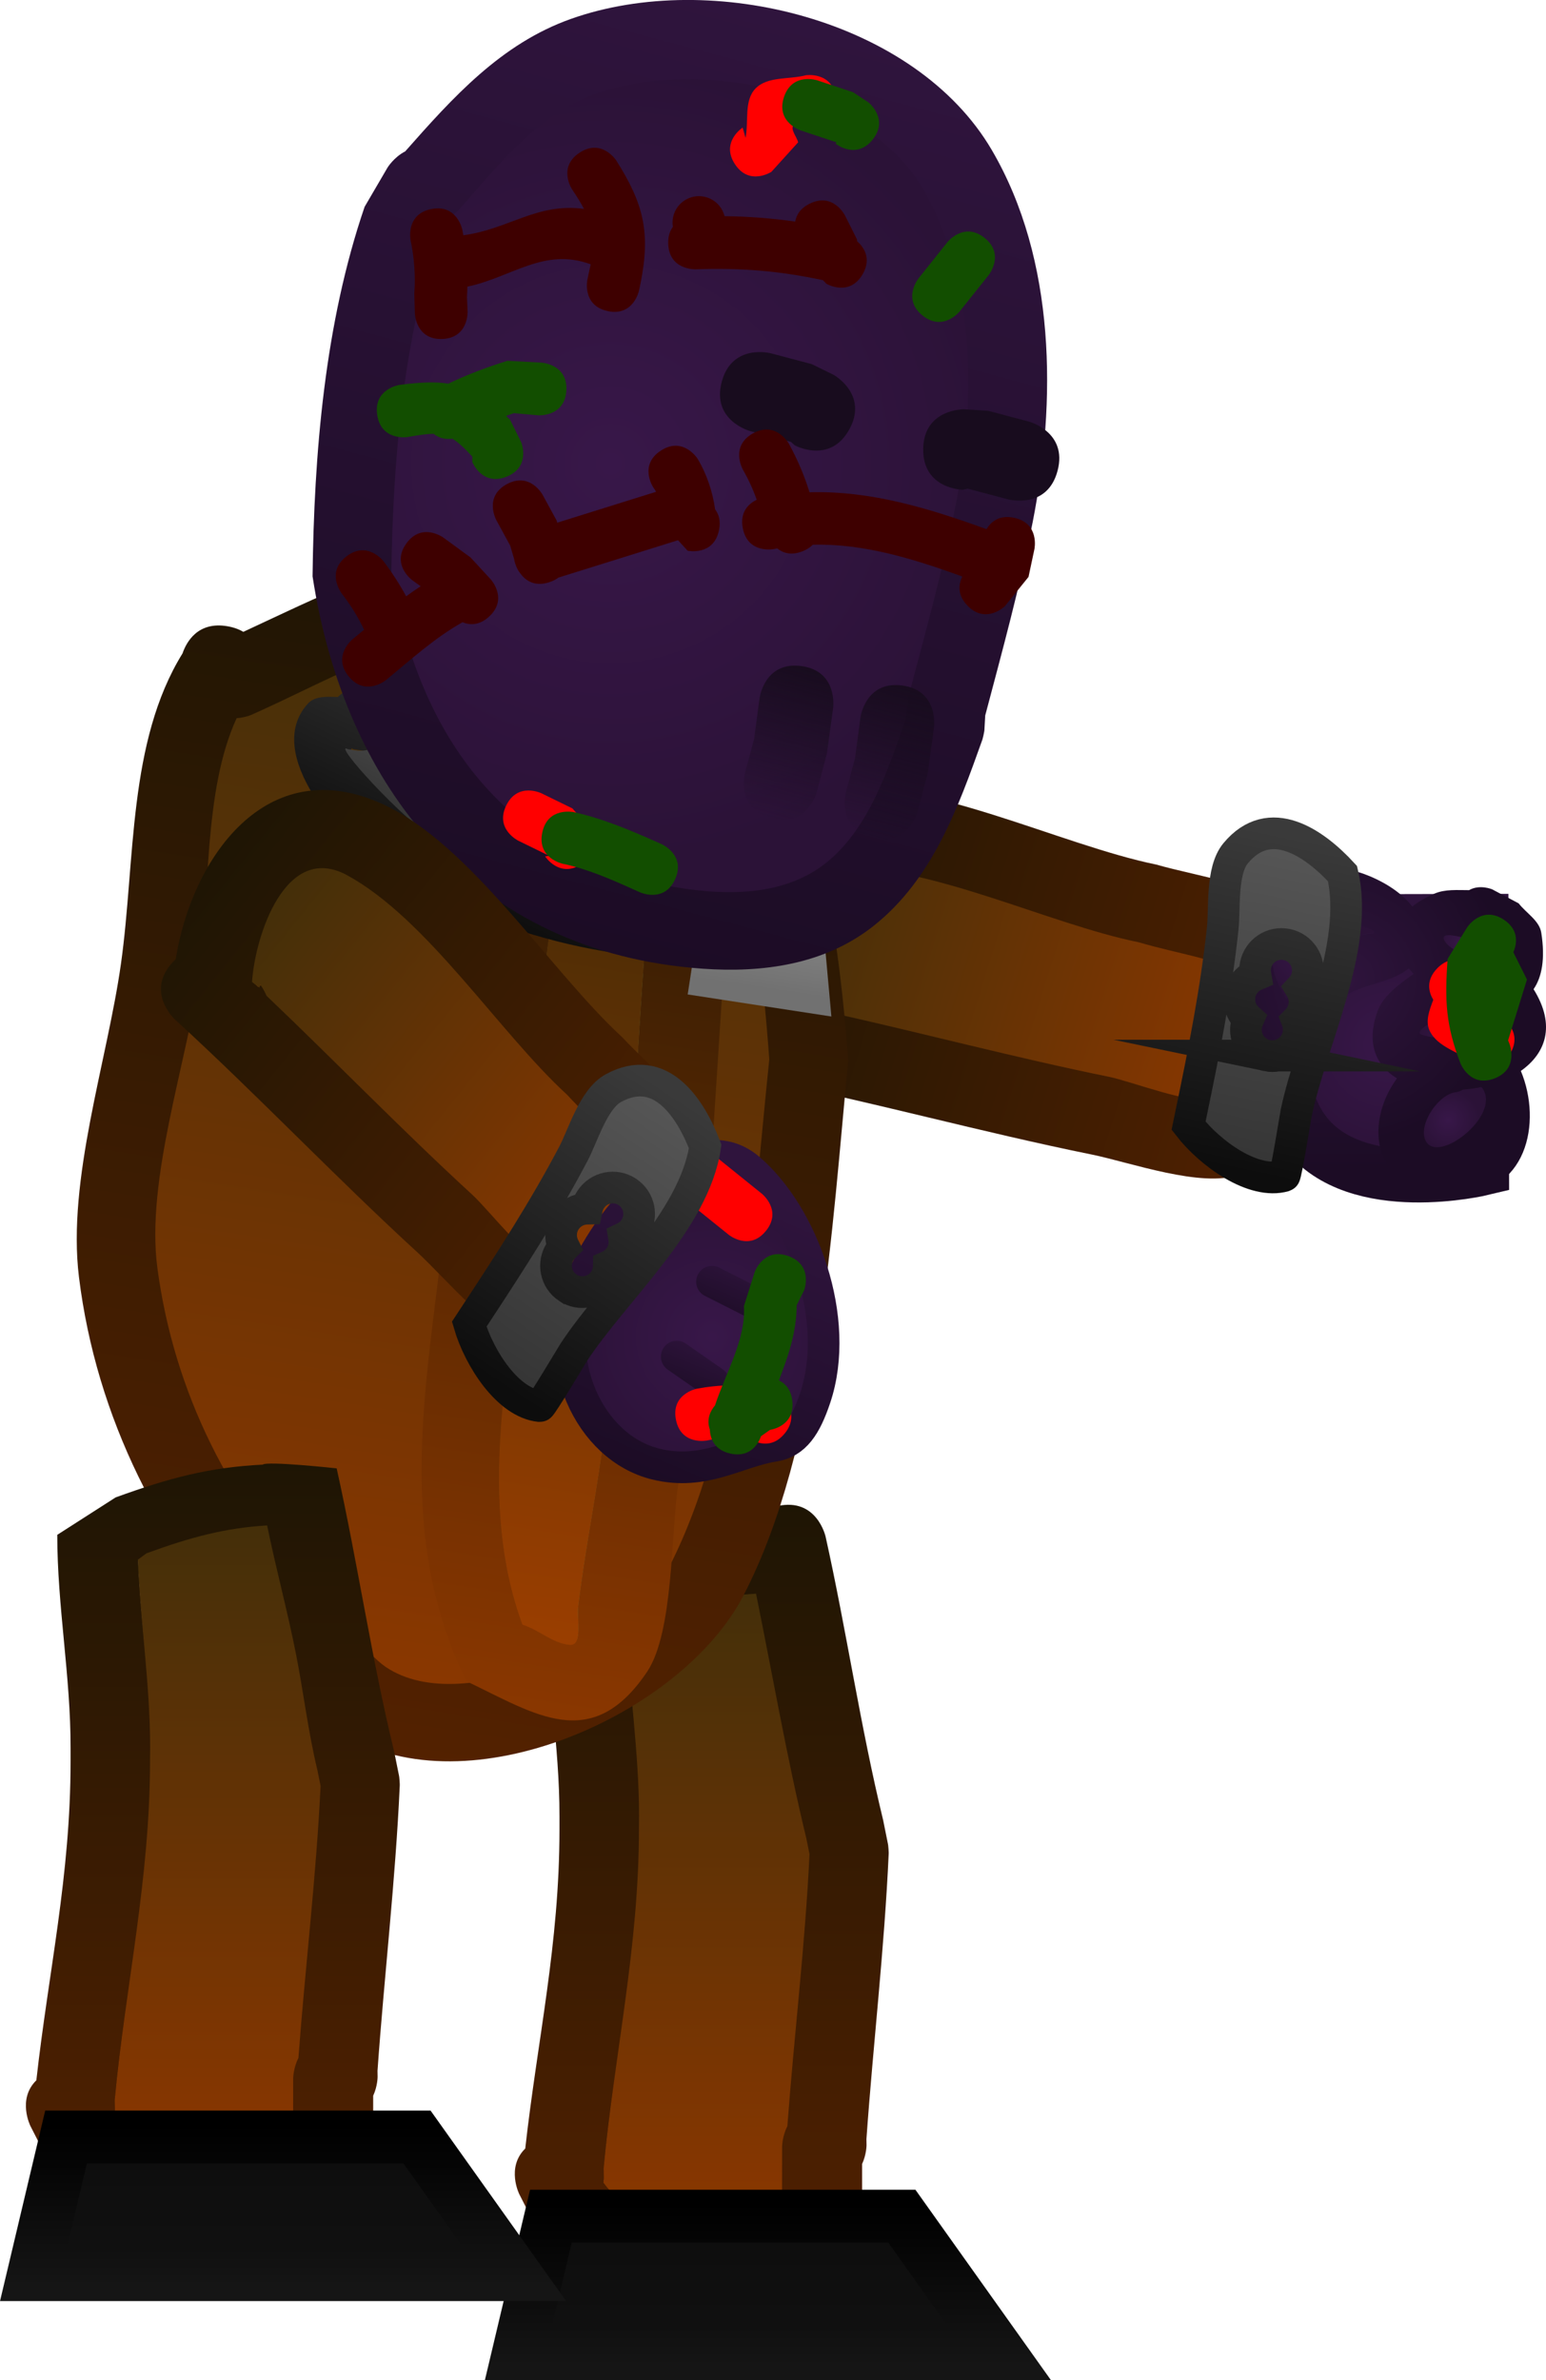 <svg version="1.1" xmlns="http://www.w3.org/2000/svg" xmlns:xlink="http://www.w3.org/1999/xlink" width="73.258" height="112.77" viewBox="0,0,73.258,112.77"><defs><linearGradient x1="330.552" y1="132.906" x2="359.14" y2="141.779" gradientUnits="userSpaceOnUse" id="color-1"><stop offset="0" stop-color="#1e1504"/><stop offset="1" stop-color="#532100"/></linearGradient><linearGradient x1="334.016" y1="133.931" x2="355.392" y2="140.565" gradientUnits="userSpaceOnUse" id="color-2"><stop offset="0" stop-color="#442f09"/><stop offset="1" stop-color="#8a3700"/></linearGradient><radialGradient cx="362.425" cy="140.064" r="5.895" gradientUnits="userSpaceOnUse" id="color-3"><stop offset="0" stop-color="#381749"/><stop offset="1" stop-color="#2b1237"/></radialGradient><linearGradient x1="362.412" y1="134.169" x2="362.439" y2="145.96" gradientUnits="userSpaceOnUse" id="color-4"><stop offset="0" stop-color="#2f143d"/><stop offset="1" stop-color="#1c0c25"/></linearGradient><radialGradient cx="360.375" cy="136.975" r="7.724" gradientUnits="userSpaceOnUse" id="color-5"><stop offset="0" stop-color="#2f143d"/><stop offset="1" stop-color="#1c0c25"/></radialGradient><radialGradient cx="365.293" cy="143.618" r="1.473" gradientUnits="userSpaceOnUse" id="color-6"><stop offset="0" stop-color="#381749"/><stop offset="1" stop-color="#2b1237"/></radialGradient><radialGradient cx="365.518" cy="139.649" r="1.717" gradientUnits="userSpaceOnUse" id="color-7"><stop offset="0" stop-color="#381749"/><stop offset="1" stop-color="#2b1237"/></radialGradient><radialGradient cx="365.975" cy="135.211" r="1.159" gradientUnits="userSpaceOnUse" id="color-8"><stop offset="0" stop-color="#381749"/><stop offset="1" stop-color="#2b1237"/></radialGradient><radialGradient cx="358.737" cy="135.461" r="2.421" gradientUnits="userSpaceOnUse" id="color-9"><stop offset="0" stop-color="#381749"/><stop offset="1" stop-color="#2b1237"/></radialGradient><linearGradient x1="358.27" y1="130.247" x2="354.992" y2="145.979" gradientUnits="userSpaceOnUse" id="color-10"><stop offset="0" stop-color="#575757"/><stop offset="1" stop-color="#343434"/></linearGradient><linearGradient x1="358.27" y1="130.247" x2="354.992" y2="145.979" gradientUnits="userSpaceOnUse" id="color-11"><stop offset="0" stop-color="#3a3a3a"/><stop offset="1" stop-color="#0d0d0d"/></linearGradient><linearGradient x1="329.928" y1="161.849" x2="329.928" y2="199.376" gradientUnits="userSpaceOnUse" id="color-12"><stop offset="0" stop-color="#1e1504"/><stop offset="1" stop-color="#532100"/></linearGradient><linearGradient x1="330.151" y1="166.061" x2="330.151" y2="195.791" gradientUnits="userSpaceOnUse" id="color-13"><stop offset="0" stop-color="#442f09"/><stop offset="1" stop-color="#8a3700"/></linearGradient><linearGradient x1="335.739" y1="195" x2="335.739" y2="202.629" gradientUnits="userSpaceOnUse" id="color-14"><stop offset="0" stop-color="#0d0d0d"/><stop offset="1" stop-color="#111111"/></linearGradient><linearGradient x1="335.739" y1="195" x2="335.739" y2="202.629" gradientUnits="userSpaceOnUse" id="color-15"><stop offset="0" stop-color="#000000"/><stop offset="1" stop-color="#151515"/></linearGradient><linearGradient x1="323.039" y1="116.866" x2="314.324" y2="173.584" gradientUnits="userSpaceOnUse" id="color-16"><stop offset="0" stop-color="#1e1504"/><stop offset="1" stop-color="#532100"/></linearGradient><linearGradient x1="322.397" y1="120.561" x2="314.81" y2="169.94" gradientUnits="userSpaceOnUse" id="color-17"><stop offset="0" stop-color="#442f09"/><stop offset="1" stop-color="#8a3700"/></linearGradient><linearGradient x1="327.358" y1="125.332" x2="320.79" y2="168.076" gradientUnits="userSpaceOnUse" id="color-18"><stop offset="0" stop-color="#5ca05c"/><stop offset="1" stop-color="#498049"/></linearGradient><linearGradient x1="328.001" y1="121.676" x2="320.334" y2="171.578" gradientUnits="userSpaceOnUse" id="color-19"><stop offset="0" stop-color="#221704"/><stop offset="1" stop-color="#8a3700"/></linearGradient><linearGradient x1="327.355" y1="125.358" x2="320.795" y2="168.05" gradientUnits="userSpaceOnUse" id="color-20"><stop offset="0" stop-color="#3c2907"/><stop offset="1" stop-color="#9a3e00"/></linearGradient><linearGradient x1="334.217" y1="133.748" x2="333.638" y2="137.518" gradientUnits="userSpaceOnUse" id="color-21"><stop offset="0" stop-color="#ababab"/><stop offset="1" stop-color="#7f7f7f"/></linearGradient><linearGradient x1="334.217" y1="133.748" x2="333.638" y2="137.518" gradientUnits="userSpaceOnUse" id="color-22"><stop offset="0" stop-color="#888888"/><stop offset="1" stop-color="#717171"/></linearGradient><linearGradient x1="324.928" y1="123.589" x2="319.894" y2="134.263" gradientUnits="userSpaceOnUse" id="color-23"><stop offset="0" stop-color="#3a3a3a"/><stop offset="1" stop-color="#0d0d0d"/></linearGradient><linearGradient x1="323.98" y1="126.126" x2="321.169" y2="132.087" gradientUnits="userSpaceOnUse" id="color-24"><stop offset="0" stop-color="#575757"/><stop offset="1" stop-color="#343434"/></linearGradient><linearGradient x1="334.306" y1="91.206" x2="322.731" y2="134.946" gradientUnits="userSpaceOnUse" id="color-25"><stop offset="0" stop-color="#2f143d"/><stop offset="1" stop-color="#1c0c25"/></linearGradient><radialGradient cx="325.609" cy="112.531" r="18.898" gradientUnits="userSpaceOnUse" id="color-26"><stop offset="0" stop-color="#381749"/><stop offset="1" stop-color="#2b1237"/></radialGradient><linearGradient x1="334.989" y1="122.185" x2="333.107" y2="129.297" gradientUnits="userSpaceOnUse" id="color-27"><stop offset="0" stop-color="#180c1e"/><stop offset="1" stop-color="#180c1e" stop-opacity="0"/></linearGradient><linearGradient x1="339.769" y1="123.106" x2="337.887" y2="130.218" gradientUnits="userSpaceOnUse" id="color-28"><stop offset="0" stop-color="#180c1e"/><stop offset="1" stop-color="#180c1e" stop-opacity="0"/></linearGradient><linearGradient x1="306.761" y1="159.896" x2="306.761" y2="196.142" gradientUnits="userSpaceOnUse" id="color-29"><stop offset="0" stop-color="#1e1504"/><stop offset="1" stop-color="#532100"/></linearGradient><linearGradient x1="306.984" y1="162.827" x2="306.984" y2="192.557" gradientUnits="userSpaceOnUse" id="color-30"><stop offset="0" stop-color="#442f09"/><stop offset="1" stop-color="#8a3700"/></linearGradient><linearGradient x1="312.764" y1="191.251" x2="312.764" y2="198.879" gradientUnits="userSpaceOnUse" id="color-31"><stop offset="0" stop-color="#0d0d0d"/><stop offset="1" stop-color="#111111"/></linearGradient><linearGradient x1="312.764" y1="191.251" x2="312.764" y2="198.879" gradientUnits="userSpaceOnUse" id="color-32"><stop offset="0" stop-color="#000000"/><stop offset="1" stop-color="#151515"/></linearGradient><linearGradient x1="306.252" y1="131.784" x2="329.412" y2="150.437" gradientUnits="userSpaceOnUse" id="color-33"><stop offset="0" stop-color="#1e1504"/><stop offset="1" stop-color="#532100"/></linearGradient><linearGradient x1="309.004" y1="134.104" x2="326.332" y2="148.06" gradientUnits="userSpaceOnUse" id="color-34"><stop offset="0" stop-color="#442f09"/><stop offset="1" stop-color="#8a3700"/></linearGradient><radialGradient cx="330.433" cy="153.896" r="7.237" gradientUnits="userSpaceOnUse" id="color-35"><stop offset="0" stop-color="#381749"/><stop offset="1" stop-color="#2b1237"/></radialGradient><linearGradient x1="333.229" y1="147.221" x2="327.637" y2="160.57" gradientUnits="userSpaceOnUse" id="color-36"><stop offset="0" stop-color="#2f143d"/><stop offset="1" stop-color="#1c0c25"/></linearGradient><linearGradient x1="331.949" y1="150.322" x2="330.748" y2="153.187" gradientUnits="userSpaceOnUse" id="color-37"><stop offset="0" stop-color="#2f143d"/><stop offset="1" stop-color="#1c0c25"/></linearGradient><linearGradient x1="330.221" y1="154.007" x2="329.02" y2="156.873" gradientUnits="userSpaceOnUse" id="color-38"><stop offset="0" stop-color="#2f143d"/><stop offset="1" stop-color="#1c0c25"/></linearGradient><linearGradient x1="328.838" y1="142.548" x2="319.997" y2="155.968" gradientUnits="userSpaceOnUse" id="color-39"><stop offset="0" stop-color="#575757"/><stop offset="1" stop-color="#343434"/></linearGradient><linearGradient x1="328.838" y1="142.548" x2="319.997" y2="155.968" gradientUnits="userSpaceOnUse" id="color-40"><stop offset="0" stop-color="#3a3a3a"/><stop offset="1" stop-color="#0d0d0d"/></linearGradient></defs><g transform="translate(-296.675,-90.557)"><g data-paper-data="{&quot;isPaintingLayer&quot;:true}" fill-rule="nonzero" stroke-linejoin="miter" stroke-miterlimit="10" stroke-dasharray="" stroke-dashoffset="0" style="mix-blend-mode: normal"><g stroke-linecap="butt"><g stroke="none" stroke-width="0.5"><path d="M336.076,138.512c4.366,0.971 8.693,2.112 13.09,3.005c1.043,0.212 3.932,1.358 4.952,1.092c0.8,-0.208 0.905,-1.397 1.202,-2.168c1.739,-4.51 -0.827,-4.069 -4.77,-5.221c-4.284,-0.866 -9.836,-3.705 -14.156,-3.516c-3.338,0.146 -2.228,4.692 -1.241,6.605c0.1,0.022 0.199,0.043 0.299,0.065l0.081,-0.166c0,0 0.258,0.092 0.544,0.304zM331.424,139.263c-1.797,-4.426 -1.46,-10.665 4.613,-11.356c4.597,-0.523 10.875,2.684 15.427,3.611c1.853,0.538 5.493,1.075 6.922,2.398c3.07,2.84 0.887,10.856 -3.009,12.294c-1.743,0.644 -5.181,-0.591 -6.97,-0.954c-5.218,-1.059 -10.342,-2.477 -15.546,-3.53c0,0 -1.869,-0.379 -1.49,-2.248c0.015,-0.075 0.033,-0.146 0.053,-0.214z" fill="url(#color-1)"/><path d="M335.457,138.218l0.07,0.145c-0.099,-0.022 -0.35,-0.022 -0.45,-0.044c-0.987,-1.913 -2.086,-6.51 1.252,-6.656c4.32,-0.189 10.01,2.668 14.294,3.534c3.943,1.152 6.509,0.758 4.77,5.268c-0.297,0.771 -0.41,1.975 -1.21,2.183c-1.02,0.266 -3.922,-0.865 -4.964,-1.076c-4.397,-0.893 -8.852,-2.076 -13.218,-3.047c-0.286,-0.212 -0.544,-0.307 -0.544,-0.307z" data-paper-data="{&quot;noHover&quot;:false,&quot;origItem&quot;:[&quot;Path&quot;,{&quot;applyMatrix&quot;:true,&quot;segments&quot;:[[[616.01757,324.85208],[0.42222,0.19775],[-5.862,-0.10908]],[[598.41748,324.4053],[5.88139,0],[-1.39497,0]],[[591.77102,324.29391],[1.24103,-0.60726],[-0.97287,0.47604]],[[590.7917,327.39212],[0.18086,-1.06789],[-1.058,6.24707]],[[598.28123,332.85556],[-5.36576,-0.45131],[5.72909,-0.0041]],[[617.38488,333.68111],[-5.50117,1.3696],[4.2505,-1.05822]],[[617.25671,324.87154],[1.76693,2.20033],[-0.1335,-0.00169]],[[616.85624,324.86607],[0.13349,0.00196],[0,0]],[616.79521,325.10061]],&quot;closed&quot;:true}]}" fill="url(#color-2)"/></g><g><path d="M358.524,144.217c-2.433,-3.176 -0.607,-10.038 -0.607,-10.038l8.989,-0.021l0.027,11.791c0,0 -5.976,1.445 -8.409,-1.732z" fill="url(#color-3)" stroke="url(#color-4)" stroke-width="2.5"/><path d="M365.702,142.345c-0.906,0.061 -1.95,1.668 -1.347,2.358c0.723,0.827 3.494,-1.379 2.488,-2.608c-0.279,0.062 -0.564,0.106 -0.851,0.133c-0.161,0.086 -0.29,0.118 -0.29,0.118zM365.978,139.488l0.512,0.064c0.869,-0.215 1.322,-0.66 0.086,-1.307l-0.61,0.033c-0.353,0.151 -0.703,0.307 -1.035,0.499c-0.334,0.193 -1.22,0.644 -0.858,0.778c0.257,0.095 0.646,0.142 1.068,0.144c0.378,-0.252 0.837,-0.211 0.837,-0.211zM365.559,147.159c-3.904,-0.059 -4.276,-3.34 -2.689,-5.511c-0.97,-0.591 -1.473,-1.625 -0.929,-3.157c0.259,-0.731 0.962,-1.242 1.587,-1.7c0.045,-0.033 0.091,-0.065 0.138,-0.096c-0.084,-0.084 -0.164,-0.171 -0.238,-0.259c-0.954,0.81 -2.714,0.731 -3.46,1.71c-0.414,0.543 -0.328,1.327 -0.523,1.982l-1.662,0.97c0,0 -1.168,0.197 -1.393,-0.95c-0.277,-0.178 -0.429,-0.424 -0.429,-0.424c-0.922,-1.532 -1.469,-1.935 -1.354,-3.861c0.166,-2.774 4.087,-4.84 6.671,-3.911c0.786,0.283 1.747,0.803 2.316,1.556c0.271,-0.217 0.618,-0.423 1.05,-0.611c0.506,-0.22 1.081,-0.166 1.643,-0.167c0.505,-0.29 1.094,-0.039 1.094,-0.039l1.255,0.664c0.358,0.464 0.982,0.814 1.073,1.392c0.195,1.242 0.027,2.108 -0.365,2.675c1.079,1.734 0.559,3.054 -0.603,3.873c1.022,2.448 0.293,5.917 -3.181,5.864zM366.994,135.12c-0.074,0.014 -0.121,0.018 -0.121,0.018c-0.573,0.023 -1.932,-0.572 -1.72,-0.039c0.087,0.218 0.409,0.422 0.781,0.568c0.265,-0.064 0.699,-0.097 1.054,0.215c0.409,-0.016 0.573,-0.229 0.006,-0.761zM357.667,137.87c0.717,-1.664 1.802,-2.848 4.022,-3.088c0.389,-0.042 -0.688,-0.39 -1.067,-0.491c-0.798,-0.212 -2.103,0.233 -2.799,0.592c-1.322,0.681 -0.77,1.965 -0.156,2.987z" fill="url(#color-5)" stroke="none" stroke-width="0.5"/><path d="M366.006,142.18c0.287,-0.026 0.59,-0.061 0.869,-0.123c1.006,1.23 -1.832,3.505 -2.555,2.679c-0.603,-0.69 0.48,-2.379 1.385,-2.44c0,0 0.139,-0.031 0.3,-0.116z" data-paper-data="{&quot;noHover&quot;:false,&quot;origItem&quot;:[&quot;Path&quot;,{&quot;applyMatrix&quot;:true,&quot;segments&quot;:[[[713.45739,344.01345],[0,0],[-1.18729,0.07749]],[[711.6847,347.09997],[-0.78859,-0.90597],[0.94514,1.08581]],[[714.95349,343.68807],[1.31533,1.61513],[-0.36571,0.08035]],[[713.8376,343.85931],[0.37577,-0.0336],[-0.21177,0.11203]]],&quot;closed&quot;:true}]}" fill="url(#color-6)" stroke="none" stroke-width="0.5"/><path d="M365.112,139.738c-0.422,-0.002 -0.829,-0.072 -1.086,-0.167c-0.362,-0.134 0.523,-0.614 0.857,-0.807c0.332,-0.192 0.748,-0.38 1.101,-0.531l0.629,-0.018c1.237,0.647 0.785,1.15 -0.084,1.365l-0.527,-0.05c0,0 -0.513,-0.043 -0.891,0.209z" data-paper-data="{&quot;noHover&quot;:false,&quot;origItem&quot;:[&quot;Path&quot;,{&quot;applyMatrix&quot;:true,&quot;segments&quot;:[[713.82736,340.26916],[[714.49854,340.35442],[0,0],[1.14027,-0.27893]],[[714.61501,338.64132],[1.61915,0.85151],[0,0]],[[713.81479,338.68239],[0,0],[-0.463,0.19701]],[[712.45674,339.33334],[0.43528,-0.2507],[-0.43855,0.25258]],[[711.32956,340.35047],[-0.47431,-0.17649],[0.33621,0.1251]],[[712.7295,340.54308],[-0.55295,-0.00423],[0.49603,-0.32863]]],&quot;closed&quot;:true}]}" fill="url(#color-7)" stroke="none" stroke-width="0.5"/><path d="M367.028,135.909c-0.355,-0.312 -0.865,-0.273 -1.13,-0.209c-0.372,-0.146 -0.706,-0.395 -0.793,-0.613c-0.213,-0.532 1.239,0.057 1.812,0.034c0,0 0.047,-0.002 0.122,-0.016c0.568,0.532 0.398,0.788 -0.011,0.804z" data-paper-data="{&quot;noHover&quot;:false,&quot;origItem&quot;:[&quot;Path&quot;,{&quot;applyMatrix&quot;:true,&quot;segments&quot;:[[[715.17227,334.54677],[0.74271,0.69867],[-0.09765,0.01859]],[[715.01337,334.56944],[0,0],[-0.75102,0.02862]],[[712.75938,334.51273],[-0.27742,-0.69849],[0.1134,0.28552]],[[713.78191,335.2593],[-0.48756,-0.19192],[0.34728,-0.08294]],[[715.16273,335.54445],[-0.46486,-0.41063],[0.53654,-0.01982]]],&quot;closed&quot;:true}]}" fill="url(#color-8)" stroke="none" stroke-width="0.5"/><path d="M357.784,134.854c0.696,-0.359 2.067,-0.815 2.865,-0.603c0.378,0.101 1.47,0.465 1.081,0.507c-2.219,0.24 -3.381,1.482 -4.098,3.147c-0.613,-1.021 -1.171,-2.37 0.151,-3.051z" data-paper-data="{&quot;noHover&quot;:false,&quot;origItem&quot;:[&quot;Path&quot;,{&quot;applyMatrix&quot;:true,&quot;segments&quot;:[[[702.93741,338.12353],[-0.80111,-1.3408],[0.9444,-2.1794]],[[708.21863,334.08789],[-2.91026,0.30733],[0.51019,-0.05388]],[[706.82186,333.44151],[0.49549,0.133],[-1.04577,-0.28072]],[[703.15134,334.20874],[0.91368,-0.46802],[-1.73453,0.8885]]],&quot;closed&quot;:true}]}" fill="url(#color-9)" stroke="none" stroke-width="0.5"/></g><path d="M353.113,143.325c0.599,-2.876 1.188,-5.841 1.499,-8.763c0.105,-0.98 -0.07,-2.754 0.615,-3.58c1.627,-1.961 3.734,-0.481 5.063,0.964c0.817,3.469 -1.481,7.917 -2.195,11.346c-0.022,0.105 -0.481,2.955 -0.556,2.977c-1.457,0.42 -3.501,-1.036 -4.543,-2.376zM356.708,140.568c0.676,0.141 1.338,-0.293 1.479,-0.969c0.051,-0.243 0.027,-0.483 -0.055,-0.699c0.161,-0.165 0.279,-0.376 0.33,-0.619c0.067,-0.32 0.005,-0.637 -0.151,-0.897c0.151,-0.162 0.261,-0.365 0.31,-0.598c0.141,-0.676 -0.293,-1.338 -0.969,-1.479c-0.676,-0.141 -1.338,0.293 -1.479,0.969c-0.034,0.162 -0.034,0.323 -0.007,0.476c-0.365,0.154 -0.65,0.479 -0.737,0.897c-0.094,0.453 0.07,0.9 0.392,1.188c-0.035,0.079 -0.062,0.163 -0.081,0.252c-0.141,0.676 0.293,1.338 0.969,1.479z" data-paper-data="{&quot;noHover&quot;:false,&quot;origItem&quot;:[&quot;Path&quot;,{&quot;applyMatrix&quot;:true,&quot;segments&quot;:[[[544.29081,322.69756],[0,0],[2.58747,2.1994]],[[554.08913,325.49546],[-2.68201,1.41682],[0.13886,-0.07336]],[[553.9483,319.44699],[0,0.21381],[0,-7.00543]],[[553.63152,296.51999],[3.01576,6.45873],[-3.19184,-2.28748]],[[543.39673,296.69603],[2.38571,-4.50306],[-1.00474,1.89646]],[[543.67989,303.94001],[-0.19492,-1.96089],[0.58117,5.8467]],[[544.29081,321.54092],[0,-5.87547],[0,0]]],&quot;closed&quot;:true}]}" fill="url(#color-10)" stroke="url(#color-11)" stroke-width="1.5"/><path d="M364.592,137.926c-0.198,-0.328 -0.382,-0.899 0.18,-1.485c0.865,-0.902 1.767,-0.037 1.767,-0.037l0.647,1.578c-0.216,0.241 0.284,0.684 0.597,0.768c0,0 1.085,0.621 0.464,1.706c-0.621,1.085 -1.706,0.464 -1.706,0.464c-0.707,-0.51 -1.749,-0.743 -2.122,-1.531c-0.214,-0.451 -0.015,-0.958 0.172,-1.464z" fill="#ff0000" stroke="none" stroke-width="0.5"/><path d="M367.93,134.126c0.778,0.509 0.599,1.218 0.456,1.548l0.645,1.292c-0.298,0.96 -0.596,1.92 -0.894,2.88c0.023,0.059 0.046,0.119 0.071,0.181c0,0 0.456,1.164 -0.707,1.62c-1.164,0.456 -1.62,-0.707 -1.62,-0.707c-0.701,-1.814 -0.752,-2.993 -0.609,-4.955l0.928,-1.497c0,0 0.684,-1.046 1.73,-0.362z" fill="#124e00" stroke="none" stroke-width="0.5"/></g><g stroke-linecap="butt"><g data-paper-data="{&quot;index&quot;:null}" stroke="none" stroke-width="0.5"><path d="M321.792,195.512l-0.51,-1c0,0 -0.633,-1.266 0.282,-2.162c0.578,-5.168 1.622,-9.691 1.622,-15.109c0,0 0,-1.907 1.907,-1.907c1.907,0 1.907,1.907 1.907,1.907c0,0 0,1.907 -1.907,1.907c-1.907,0 -1.907,-1.907 -1.907,-1.907v-0.631c0.008,-3.386 -0.629,-6.698 -0.631,-10.103c0,0 0,-1.818 1.776,-1.904l1.164,-0.73c2.559,-0.928 4.598,-1.423 7.142,-1.553c0.214,-0.179 0.501,-0.325 0.884,-0.41c1.862,-0.414 2.275,1.448 2.275,1.448c0.992,4.465 1.65,8.998 2.728,13.436l0.227,1.127c0,0 0.018,0.088 0.026,0.23c0.013,0.141 0.009,0.231 0.009,0.231c-0.206,4.533 -0.734,9.001 -1.055,13.52l0.005,0.285c0,0 0,0.439 -0.21,0.895c0,0.614 0,1.227 0,1.841v1.837c0.03,0.647 -0.186,1.082 -0.476,1.374c-0.266,0.313 -0.682,0.565 -1.329,0.589c-5.599,0.473 -10.443,2.247 -13.927,-3.21zM333.711,192.186c0,0 0,-0.486 0.245,-0.967c0.318,-4.271 0.804,-8.498 1.009,-12.782l-0.148,-0.747c-0.923,-3.818 -1.545,-7.702 -2.33,-11.554c-2.01,0.124 -3.581,0.552 -5.689,1.321l-0.403,0.3c0.117,2.969 0.6,5.876 0.606,8.853v0.631c0,5.655 -1.184,10.543 -1.693,15.976l0.009,0.442c0,0 0,0.092 -0.02,0.235c1.952,2.658 5.209,1.775 8.414,1.25c0,-1.114 0,-2.397 0,-2.959z" fill="url(#color-12)"/><path d="M333.729,195.219c-3.206,0.525 -6.508,1.406 -8.459,-1.253c0.02,-0.143 0.02,-0.235 0.02,-0.235l-0.01,-0.442c0.509,-5.433 1.672,-10.45 1.672,-16.105l0.005,-0.635c-0.006,-2.977 -0.465,-5.896 -0.582,-8.865l0.406,-0.3c2.108,-0.769 3.709,-1.198 5.719,-1.322c0.785,3.853 1.458,7.768 2.381,11.586l0.153,0.755c-0.205,4.284 -0.733,8.617 -1.05,12.888c-0.245,0.481 -0.249,0.968 -0.249,0.968c0,0.562 -0.004,1.846 -0.004,2.96z" data-paper-data="{&quot;noHover&quot;:false,&quot;origItem&quot;:[&quot;Path&quot;,{&quot;applyMatrix&quot;:true,&quot;segments&quot;:[[[329.34589,196.45675],[0,0.36854],[0,0]],[[329.50667,195.82278],[-0.16078,0.31546],[0.20811,-2.79922]],[[330.16794,187.44507],[-0.13425,2.80784],[0,0]],[[330.07085,186.95568],[0,0],[-0.60488,-2.50272]],[[328.54369,179.3825],[0.51447,2.5252],[-1.31764,0.08123]],[[324.81473,180.24814],[1.38162,-0.50411],[0,0]],[[324.55041,180.44449],[0,0],[0.07662,1.9458]],[[324.94774,186.24748],[-0.00418,-1.95127],[0,0]],[[324.94774,186.66137],[0,0],[0,3.7065]],[[323.83783,197.13298],[0.33393,-3.56105],[0,0]],[323.84403,197.42249],[[323.83081,197.57676],[0.01322,-0.09403],[1.27911,1.74231]],[[329.34589,198.39616],[-2.10106,0.34423],[0,-0.73049]]],&quot;closed&quot;:true}]}" fill="url(#color-13)"/></g><path d="M321.232,202.077l1.548,-6.525h16.628l4.645,6.525z" fill="url(#color-14)" stroke="url(#color-15)" stroke-width="2.5"/></g><g stroke-linecap="butt"><g><path d="M305.326,121.509c0.174,-0.508 0.706,-1.528 2.131,-1.281c0.303,0.053 0.549,0.146 0.748,0.265c3.448,-1.594 7.058,-3.484 10.864,-3.761c14.266,-1.036 17.018,13.205 17.799,24.086c-0.768,7.823 -1.311,18.301 -4.976,25.353c-2.921,5.62 -13.019,10.131 -18.88,6.564c-1.324,-0.806 -3.072,-2.958 -4.152,-4.206c-4.553,-4.693 -7.629,-10.85 -8.444,-17.473c-0.568,-4.616 1.343,-10.239 1.992,-14.846c0.685,-4.867 0.316,-10.494 2.919,-14.701zM307.922,124.65c-1.593,3.458 -1.228,8.471 -1.738,12.096c-0.589,4.188 -2.536,9.673 -1.981,13.852c0.784,5.906 3.418,11.173 7.471,15.356c0.663,0.767 2.463,2.947 3.291,3.505c3.768,2.54 11.754,-1.417 13.537,-5.031c3.307,-6.705 3.785,-16.3 4.554,-23.661c-0.635,-8.514 -2.054,-21.089 -13.686,-20.231c-3.737,0.276 -7.391,2.474 -10.734,3.951c0,0 -0.304,0.134 -0.714,0.164z" data-paper-data="{&quot;index&quot;:null}" fill="url(#color-16)" stroke="none" stroke-width="0.5"/><path d="M308.603,124.417c3.342,-1.476 7.032,-3.683 10.769,-3.958c11.631,-0.858 13.121,11.771 13.756,20.285c-0.769,7.361 -1.285,17.047 -4.592,23.751c-1.783,3.615 -9.815,7.579 -13.583,5.039c-0.827,-0.558 -2.641,-2.741 -3.303,-3.508c-4.053,-4.183 -6.734,-9.496 -7.518,-15.401c-0.555,-4.179 1.401,-9.735 1.99,-13.922c0.51,-3.625 0.173,-8.663 1.766,-12.12c0.41,-0.03 0.716,-0.165 0.716,-0.165z" data-paper-data="{&quot;noHover&quot;:false,&quot;origItem&quot;:[&quot;Path&quot;,{&quot;applyMatrix&quot;:true,&quot;segments&quot;:[[[676.95363,327.53763],[0.52277,-0.13029],[-1.28111,4.82322]],[[677.42355,343.54993],[-0.15471,-4.79615],[0.17873,5.54086]],[[677.97299,361.88541],[-1.65452,-5.27281],[2.33812,7.45136]],[[691.0677,380.04187],[-6.17325,-4.49245],[1.0278,0.84204]],[[696.10429,383.8304],[-1.19344,-0.53461],[5.43667,2.43539]],[[712.45871,374.29465],[-1.49146,5.06858],[2.76649,-9.40165]],[[713.03049,342.71279],[0.65934,9.6801],[-2.73024,-10.85366]],[[690.81498,319.65452],[14.83008,-3.71801],[-4.76467,1.19454]],[[677.83852,327.16594],[3.98524,-2.65696],[0,0]]],&quot;closed&quot;:true}],&quot;index&quot;:null}" fill="url(#color-17)" stroke="none" stroke-width="0.5"/><path d="M325.044,160.42c-0.32,2.08 -0.713,4.162 -0.966,6.25c-0.076,0.625 0.224,1.896 -0.403,1.844c-0.808,-0.066 -1.469,-0.722 -2.245,-0.956c-2.142,-5.819 -0.657,-12.234 0.02,-18.222c0.559,-4.939 0.567,-10.104 1.323,-15.006c0.262,-1.697 0.829,-8.804 2.649,-9.296c1.418,1.667 1.393,4.88 1.925,7.035l0.12,0.226c-0.731,9.304 -1.011,18.931 -2.424,28.125z" data-paper-data="{&quot;noHover&quot;:false,&quot;origItem&quot;:[&quot;Path&quot;,{&quot;applyMatrix&quot;:true,&quot;segments&quot;:[[[695.28471,336.78703],[0.90515,12.20038],[0,0]],[[695.08577,336.5182],[0,0],[-1.1183,-2.68565]],[[691.20635,327.78622],[2.16851,1.87744],[-2.26047,0.99958]],[[689.64076,340.3558],[0.0015,-2.25151],[-0.00433,6.50217]],[[690.94745,359.88474],[-0.25953,-6.51127],[0.31463,7.89377]],[[694.48771,383.47986],[-3.93349,-7.11322],[1.0523,0.14957]],[[697.57617,384.27276],[-1.06024,0.07479],[0.82282,-0.05804]],[[697.72931,381.8029],[0.02636,0.82445],[-0.08813,-2.75645]],[[697.72931,373.51348],[0,2.75805],[0,-12.1937]]],&quot;closed&quot;:true}],&quot;index&quot;:null}" fill="url(#color-18)" stroke="none" stroke-width="0.5"/><path d="M330.542,129.084c0.964,0.562 0.857,1.804 0.857,1.804c-0.859,9.966 -1.073,20.16 -2.59,30.035c-0.343,2.23 -0.213,6.962 -1.466,8.831c-2.626,3.919 -5.317,2.001 -8.571,0.454c-3.395,-6.979 -1.897,-13.92 -1.059,-21.348c0.563,-4.994 0.539,-10.074 1.298,-15.033c0.416,-2.721 0.945,-9.863 3.474,-11.558c1.119,-0.75 2.638,-0.555 3.956,-0.833c2.985,2.661 3.43,4.593 4.101,7.647zM327.45,132.37l-0.119,-0.226c-0.532,-2.155 -0.496,-5.366 -1.913,-7.033c-1.82,0.492 -2.375,7.598 -2.637,9.296c-0.757,4.902 -0.719,9.936 -1.277,14.876c-0.677,5.988 -2.206,12.382 -0.064,18.201c0.776,0.235 1.429,0.889 2.237,0.956c0.627,0.052 0.326,-1.22 0.402,-1.845c0.253,-2.089 0.641,-4.171 0.96,-6.25c1.413,-9.194 1.681,-18.671 2.412,-27.974z" data-paper-data="{&quot;index&quot;:null}" fill="url(#color-19)" stroke="none" stroke-width="0.5"/><path d="M327.461,132.321c-0.731,9.304 -1.007,18.879 -2.42,28.073c-0.32,2.08 -0.711,4.162 -0.964,6.25c-0.076,0.625 0.225,1.896 -0.403,1.844c-0.808,-0.066 -1.466,-0.721 -2.242,-0.956c-2.142,-5.819 -0.642,-12.226 0.035,-18.215c0.559,-4.939 0.551,-10.059 1.307,-14.961c0.262,-1.697 0.825,-8.804 2.645,-9.296c1.418,1.667 1.389,4.88 1.921,7.034l0.119,0.226z" data-paper-data="{&quot;noHover&quot;:false,&quot;origItem&quot;:[&quot;Path&quot;,{&quot;applyMatrix&quot;:true,&quot;segments&quot;:[[644.31965,257.54529],[[644.01613,257.13513],[0,0],[-1.70616,-4.09742]],[[638.09743,243.81303],[3.3084,2.86434],[-3.44874,1.52502]],[[635.70885,262.99003],[0.00228,-3.43506],[-0.0066,9.92014]],[[637.70245,292.78471],[-0.39598,-9.93402],[0.48,12.04328]],[[643.10371,328.78303],[-6.00122,-10.85242],[1.60546,0.22818]],[[647.81567,329.99273],[-1.61756,0.11412],[1.25536,-0.08854]],[[648.04931,326.22455],[0.04022,1.25784],[-0.13444,-4.20542]],[[648.04931,313.57765],[0,4.20788],[0,-18.60354]],[[644.31967,257.54531],[1.38096,18.61368],[0,0]]],&quot;closed&quot;:true,&quot;fillColor&quot;:[0,0,0,1]}]}" fill="url(#color-20)" stroke="none" stroke-width="0.5"/><path d="M330.687,136.626l0.448,-2.913l3.287,0.679l0.259,2.847z" data-paper-data="{&quot;index&quot;:null}" fill="url(#color-21)" stroke="url(#color-22)" stroke-width="2.5"/></g><path d="M315.267,125.03c-0.148,1.241 -1.389,1.093 -1.389,1.093l-0.443,-0.066c-0.837,-0.434 2.733,3.477 4.008,4.073c4.085,1.911 9.216,4.052 13.798,3.08c1.65,-2.659 -0.131,-3.696 -2.863,-4.98c-3.171,-1.491 -9.308,-4.476 -13.11,-3.211c-0,0.004 -0.001,0.007 -0.001,0.011zM314.814,131.645c-1.903,-1.224 -5.721,-5.365 -3.552,-7.75c0.333,-0.366 0.881,-0.333 1.421,-0.315c0.132,-0.131 0.247,-0.2 0.247,-0.2c1.563,-0.891 2.799,-1.145 4.62,-0.97c5.71,0.55 20.962,4.278 15.658,12.367l-0.358,0.329c-0.147,0.187 -0.339,0.306 -0.491,0.378c-0.12,0.059 -0.28,0.12 -0.46,0.141c-5.304,1.148 -12.582,-1.086 -17.083,-3.98z" fill="url(#color-23)" stroke="none" stroke-width="0.5"/><path d="M315.047,124.981c3.89,-1.295 10.265,1.778 13.51,3.303c2.795,1.314 4.613,2.404 2.925,5.125c-4.689,0.995 -10.034,-1.208 -14.215,-3.163c-1.305,-0.611 -4.957,-4.638 -4.1,-4.194l0.453,0.067c0,0 1.274,0.143 1.425,-1.127c0,-0.004 0.001,-0.007 0.001,-0.011z" data-paper-data="{&quot;noHover&quot;:false,&quot;origItem&quot;:[&quot;Path&quot;,{&quot;applyMatrix&quot;:true,&quot;segments&quot;:[[[580.17661,303.66302],[-0.00228,-0.00684],[0.79057,2.37171]],[578.59547,306.8253],[[577.73857,307.08444],[0,0],[-1.88447,-0.07083]],[[588.46419,311.03373],[-2.81675,0.00878],[9.02058,-0.02811]],[[616.05191,304.83494],[-7.46015,5.6676],[0.71532,-6.218]],[[606.62448,298.26823],[6.03736,-0.0071],[-7.00801,0.00824]],[[580.16973,303.64259],[5.79809,-5.53174],[0.0023,0.00678]]],&quot;closed&quot;:true}]}" fill="url(#color-24)" stroke="none" stroke-width="0.5"/></g><g stroke="none" stroke-width="0.5" stroke-linecap="butt"><g><path d="M317.562,101.591c-1.729,5.038 -2.184,10.688 -2.271,16.007c1.168,7.445 5.099,13.371 12.989,14.845c2.468,0.461 5.374,0.606 7.483,-1.056c2.057,-1.621 2.948,-4.449 3.79,-6.842l0.121,-1.063c0.787,-2.973 1.597,-5.918 2.196,-8.935c0.967,-4.798 1.048,-10.561 -1.492,-14.959c-2.693,-4.663 -10.493,-6.258 -15.431,-4.519c-2.735,0.963 -4.618,3.368 -6.442,5.448c0,0 -0.185,0.21 -0.494,0.398zM343.219,125.617c-1.149,3.221 -2.366,6.606 -5.154,8.811c-2.33,1.843 -5.272,2.223 -8.101,2.023c-10.768,-0.76 -16.937,-8.532 -18.478,-18.587c0.068,-5.83 0.578,-11.985 2.467,-17.51l1.087,-1.86c0,0 0.298,-0.487 0.835,-0.764c2.252,-2.547 4.535,-5.101 7.858,-6.279c6.674,-2.365 16.329,0.038 19.941,6.218c3.043,5.206 3.059,11.903 1.936,17.62c-0.617,3.095 -1.443,6.117 -2.25,9.167l-0.039,0.698c0,0 -0.009,0.092 -0.042,0.233c-0.029,0.142 -0.06,0.229 -0.06,0.229z" data-paper-data="{&quot;index&quot;:null}" fill="url(#color-25)"/><path d="M317.96,100.857c0.309,-0.188 0.496,-0.4 0.496,-0.4c1.825,-2.08 3.74,-4.5 6.475,-5.463c4.938,-1.739 12.804,-0.126 15.497,4.537c2.54,4.399 2.485,10.227 1.518,15.025c-0.599,3.017 -1.429,6.006 -2.216,8.979l-0.124,1.066c-0.842,2.393 -1.758,5.237 -3.815,6.858c-2.109,1.662 -5.044,1.522 -7.512,1.061c-7.89,-1.474 -11.892,-7.452 -13.06,-14.896c0.087,-5.319 0.562,-11.049 2.29,-16.087z" data-paper-data="{&quot;noHover&quot;:false,&quot;origItem&quot;:[&quot;Path&quot;,{&quot;applyMatrix&quot;:true,&quot;segments&quot;:[[[671.09228,293.63325],[0,0],[-0.50118,6.96414]],[[673.5825,314.68052],[-1.67396,-6.76963],[3.97672,9.04261]],[[695.02141,329.13737],[-10.49315,0.77816],[3.28185,-0.24338]],[[704.15028,325.29034],[-2.11482,2.81329],[2.06259,-2.74382]],[[706.65855,315.34875],[-0.26422,3.31542],[0,0]],[[706.45502,313.96054],[0,0],[0,-4.03171]],[[706.24174,301.9005],[0.25297,4.02447],[-0.38383,-6.40502]],[[699.33412,283.4432],[4.6941,4.72241],[-4.97613,-5.00614]],[[678.26275,282.89097],[5.67532,-3.85953],[-3.14292,2.13736]],[[671.92541,291.95545],[1.61496,-3.24753],[0,0]],[[671.43327,292.62555],[0.3281,-0.342],[0,0]]],&quot;closed&quot;:true}],&quot;index&quot;:null}" fill="url(#color-26)"/><path d="M336.919,110.902c-0.92,1.67 -2.591,0.75 -2.591,0.75l-0.168,-0.158c-0.643,-0.17 -1.287,-0.341 -1.93,-0.511c0,0 -1.844,-0.488 -1.356,-2.331c0.488,-1.844 2.331,-1.356 2.331,-1.356c0.643,0.17 1.287,0.341 1.93,0.511l1.034,0.505c0,0 1.67,0.92 0.75,2.591z" data-paper-data="{&quot;index&quot;:null}" fill="#180c1e"/><path d="M333.228,129.329c-1.7,-0.45 -1.25,-2.149 -1.25,-2.149l0.433,-1.624c0.086,-0.645 0.172,-1.29 0.258,-1.935c0,0 0.235,-1.742 1.978,-1.507c1.742,0.235 1.507,1.978 1.507,1.978c-0.098,0.717 -0.196,1.434 -0.294,2.151l-0.482,1.837c0,0 -0.45,1.7 -2.149,1.25z" data-paper-data="{&quot;index&quot;:null}" fill="url(#color-27)"/><path d="M338.008,130.25c-1.7,-0.45 -1.25,-2.149 -1.25,-2.149l0.433,-1.624c0.086,-0.645 0.172,-1.29 0.258,-1.935c0,0 0.235,-1.742 1.978,-1.507c1.742,0.235 1.507,1.978 1.507,1.978c-0.098,0.717 -0.196,1.434 -0.294,2.151l-0.482,1.837c0,0 -0.45,1.7 -2.149,1.25z" data-paper-data="{&quot;index&quot;:null}" fill="url(#color-28)"/><path d="M340.421,111.829c0.026,-1.907 1.933,-1.881 1.933,-1.881l1.148,0.073c0.643,0.17 1.287,0.341 1.93,0.511c0,0 1.844,0.488 1.356,2.331c-0.488,1.844 -2.331,1.356 -2.331,1.356c-0.643,-0.17 -1.287,-0.341 -1.93,-0.511l-0.224,0.054c0,0 -1.907,-0.026 -1.881,-1.933z" data-paper-data="{&quot;index&quot;:null}" fill="#180c1e"/></g><path d="M312.862,118.666c0,0 -0.759,-0.993 0.234,-1.752c0.993,-0.759 1.752,0.234 1.752,0.234c0.397,0.525 0.758,1.081 1.073,1.661c0.225,-0.164 0.453,-0.324 0.687,-0.477c-0.132,-0.095 -0.264,-0.19 -0.397,-0.285c0,0 -1.012,-0.734 -0.278,-1.746c0.734,-1.012 1.746,-0.278 1.746,-0.278c0.43,0.315 0.86,0.63 1.291,0.944l0.958,1.038c0,0 0.844,0.922 -0.078,1.766c-0.475,0.435 -0.929,0.401 -1.258,0.266c-1.331,0.747 -2.444,1.77 -3.632,2.744c0,0 -0.967,0.792 -1.759,-0.174c-0.792,-0.967 0.174,-1.759 0.174,-1.759c0.186,-0.152 0.37,-0.305 0.554,-0.457c-0.289,-0.612 -0.654,-1.191 -1.068,-1.724z" fill="#3e0000"/><path d="M330.562,114.693c0.171,0.224 0.277,0.544 0.181,0.994c-0.26,1.223 -1.483,0.963 -1.483,0.963l-0.457,-0.499c-1.621,0.506 -4.167,1.302 -5.668,1.771c-0.115,0.088 -0.259,0.164 -0.44,0.222c-0.712,0.228 -1.135,-0.107 -1.359,-0.412c-0.1,-0.121 -0.186,-0.278 -0.249,-0.479c-0.025,-0.08 -0.043,-0.155 -0.054,-0.228l-0.183,-0.621c-0.22,-0.404 -0.44,-0.807 -0.66,-1.211c0,0 -0.598,-1.098 0.499,-1.696c1.098,-0.598 1.696,0.499 1.696,0.499c0.22,0.404 0.44,0.807 0.66,1.211l0.038,0.113c1.199,-0.375 2.398,-0.749 3.597,-1.124l1.085,-0.339c-0.044,-0.077 -0.091,-0.151 -0.143,-0.222c0,0 -0.681,-1.048 0.368,-1.729c1.048,-0.681 1.729,0.368 1.729,0.368c0.441,0.727 0.723,1.569 0.843,2.421z" fill="#3e0000"/><path d="M342.524,119.255c-0.514,-0.526 -0.415,-1.046 -0.247,-1.384c-2.33,-0.841 -4.663,-1.568 -7.088,-1.506c-0.116,0.119 -0.274,0.226 -0.485,0.31c-0.545,0.217 -0.937,0.076 -1.198,-0.135c-0.054,0.01 -0.108,0.021 -0.163,0.031c0,0 -1.226,0.243 -1.469,-0.984c-0.159,-0.805 0.315,-1.186 0.659,-1.353c-0.176,-0.5 -0.401,-0.985 -0.663,-1.442c0,0 -0.609,-1.091 0.482,-1.701c1.091,-0.609 1.701,0.482 1.701,0.482c0.401,0.731 0.735,1.507 0.981,2.306c2.875,-0.081 5.609,0.741 8.388,1.749c0.194,-0.325 0.581,-0.694 1.307,-0.539c1.223,0.26 0.963,1.483 0.963,1.483c-0.093,0.439 -0.187,0.878 -0.28,1.317l-1.121,1.388c0,0 -0.895,0.873 -1.768,-0.021z" fill="#3e0000"/><path d="M325.471,105.295c-1.223,-0.26 -0.963,-1.483 -0.963,-1.483l0.082,-0.386c0.028,-0.12 0.053,-0.236 0.075,-0.347c-2.211,-0.814 -3.734,0.613 -5.843,1.059c-0.003,0.167 -0.01,0.333 -0.02,0.5l0.031,0.685c0,0 0.044,1.249 -1.205,1.294c-1.249,0.044 -1.294,-1.205 -1.294,-1.205l-0.027,-0.942c0.065,-0.846 -0.005,-1.709 -0.177,-2.54c0,0 -0.243,-1.226 0.984,-1.469c1.226,-0.243 1.469,0.984 1.469,0.984c0.016,0.086 0.032,0.173 0.047,0.259c2.152,-0.287 3.477,-1.549 5.719,-1.249c-0.15,-0.286 -0.341,-0.591 -0.573,-0.938c0,0 -0.681,-1.048 0.368,-1.729c1.048,-0.681 1.729,0.368 1.729,0.368c1.298,2.048 1.632,3.404 1.161,5.792l-0.082,0.386c0,0 -0.26,1.223 -1.483,0.963z" fill="#3e0000"/><path d="M335.037,100.21c1.117,-0.561 1.678,0.556 1.678,0.556c0.189,0.377 0.378,0.753 0.567,1.13l0.006,0.09c0.277,0.242 0.719,0.79 0.259,1.572c-0.633,1.078 -1.711,0.444 -1.711,0.444l-0.165,-0.171c-2.083,-0.443 -3.897,-0.591 -6.038,-0.515c0,0 -1.249,0.044 -1.294,-1.205c-0.013,-0.358 0.081,-0.617 0.221,-0.805c-0.025,-0.15 -0.023,-0.307 0.011,-0.465c0.144,-0.675 0.807,-1.106 1.483,-0.963c0.483,0.103 0.841,0.472 0.953,0.921c1.141,0.014 2.233,0.097 3.35,0.257c0.05,-0.299 0.227,-0.619 0.681,-0.847z" fill="#3e0000"/><path d="M331.497,98.331c-0.681,-1.048 0.368,-1.729 0.368,-1.729l0.138,0.486c0.156,-0.778 -0.082,-1.763 0.469,-2.334c0.573,-0.594 1.596,-0.421 2.394,-0.632c0,0 1.236,-0.186 1.422,1.05c0.186,1.236 -1.05,1.422 -1.05,1.422c-0.314,-0.043 -0.712,-0.349 -0.942,-0.13c-0.208,0.198 0.132,0.558 0.198,0.837l-1.267,1.398c0,0 -1.048,0.681 -1.729,-0.368z" fill="#ff0000"/><path d="M324.234,131.498c-1.048,0.681 -1.729,-0.368 -1.729,-0.368l0.196,-0.026c-0.488,-0.238 -0.975,-0.476 -1.463,-0.715c0,0 -1.123,-0.549 -0.574,-1.672c0.549,-1.123 1.672,-0.574 1.672,-0.574c0.488,0.238 0.975,0.476 1.463,0.715l0.804,0.911c0,0 0.681,1.048 -0.368,1.729z" fill="#ff0000"/><path d="M338.029,97.168c-0.779,0.977 -1.757,0.198 -1.757,0.198l0.041,-0.066c-0.566,-0.188 -1.131,-0.375 -1.697,-0.563c0,0 -1.186,-0.393 -0.793,-1.58c0.393,-1.186 1.58,-0.793 1.58,-0.793c0.566,0.188 1.131,0.375 1.697,0.563l0.731,0.484c0,0 0.977,0.779 0.198,1.757z" fill="#124e00"/><path d="M328.667,132.208c-0.51,1.141 -1.651,0.631 -1.651,0.631l-0.298,-0.133c-1.094,-0.493 -2.209,-0.984 -3.383,-1.227c0,0 -1.223,-0.26 -0.963,-1.483c0.26,-1.223 1.483,-0.963 1.483,-0.963c1.344,0.292 2.627,0.832 3.884,1.39l0.298,0.133c0,0 1.141,0.51 0.631,1.651z" fill="#124e00"/><path d="M323.512,109.07c-0.084,1.247 -1.332,1.163 -1.332,1.163l-1.157,-0.101c-0.123,0.041 -0.245,0.084 -0.367,0.129c0.063,0.06 0.127,0.121 0.191,0.185l0.53,1.073c0,0 0.462,1.162 -0.7,1.623c-1.162,0.462 -1.623,-0.7 -1.623,-0.7l0.004,-0.25c-0.378,-0.41 -0.667,-0.682 -0.95,-0.851c-0.261,0.036 -0.592,0.009 -0.883,-0.231c-0.329,-0 -0.724,0.062 -1.253,0.156c0,0 -1.236,0.186 -1.422,-1.05c-0.186,-1.236 1.05,-1.422 1.05,-1.422c0.934,-0.123 1.669,-0.161 2.321,-0.061c0.902,-0.433 1.844,-0.786 2.799,-1.082l1.628,0.088c0,0 1.247,0.084 1.163,1.332z" fill="#124e00"/><path d="M340.394,105.508c-0.977,-0.779 -0.198,-1.757 -0.198,-1.757c0.275,-0.345 1.101,-1.38 1.376,-1.725c0,0 0.779,-0.977 1.757,-0.198c0.977,0.779 0.198,1.757 0.198,1.757c-0.275,0.345 -0.55,0.69 -0.826,1.035l-0.55,0.69c0,0 -0.779,0.977 -1.757,0.198z" fill="#124e00"/></g><g stroke-linecap="butt"><g data-paper-data="{&quot;index&quot;:null}" stroke="none" stroke-width="0.5"><path d="M298.625,192.279l-0.51,-1c0,0 -0.633,-1.266 0.282,-2.162c0.578,-5.168 1.622,-9.691 1.622,-15.109c0,0 0,-1.907 1.907,-1.907c1.907,0 1.907,1.907 1.907,1.907c0,0 0,1.907 -1.907,1.907c-1.907,0 -1.907,-1.907 -1.907,-1.907v-0.631c0.008,-3.386 -0.629,-6.698 -0.631,-10.103l2.767,-1.774c2.559,-0.928 4.426,-1.423 6.97,-1.553c0.214,-0.179 3.503,0.177 3.503,0.177c0.992,4.465 1.65,8.997 2.728,13.436l0.227,1.127c0,0 0.018,0.088 0.026,0.23c0.013,0.141 0.009,0.231 0.009,0.231c-0.206,4.533 -0.734,9.001 -1.055,13.52l0.005,0.285c0,0 0,0.439 -0.21,0.895c0,0.614 0,1.227 0,1.841v1.837c0.03,0.647 -0.186,1.082 -0.476,1.374c-0.266,0.313 -0.682,0.565 -1.329,0.589c-5.599,0.473 -10.443,2.247 -13.927,-3.21zM310.544,188.952c0,0 0,-0.486 0.245,-0.967c0.317,-4.271 0.804,-8.498 1.009,-12.782l-0.148,-0.747c-0.923,-3.818 -1.545,-7.702 -2.33,-11.554c-2.01,0.124 -3.581,0.552 -5.689,1.321l-0.403,0.3c0.117,2.969 0.6,5.876 0.606,8.853v0.631c0,5.655 -1.184,10.543 -1.693,15.976l0.009,0.442c0,0 0,0.092 -0.02,0.235c1.952,2.658 5.209,1.775 8.414,1.25c0,-1.114 0,-2.397 0,-2.959z" fill="url(#color-29)"/><path d="M310.562,191.985c-3.206,0.525 -6.508,1.406 -8.459,-1.253c0.02,-0.143 0.02,-0.235 0.02,-0.235l-0.01,-0.442c0.509,-5.433 1.672,-10.45 1.672,-16.105l0.005,-0.635c-0.006,-2.977 -0.465,-5.896 -0.582,-8.865l0.406,-0.3c2.108,-0.769 3.709,-1.198 5.719,-1.322c0.41,2.013 0.962,4.043 1.362,6.067c0.366,1.85 0.578,3.696 1.018,5.519l0.153,0.755c-0.205,4.284 -0.733,8.617 -1.05,12.888c-0.245,0.481 -0.249,0.968 -0.249,0.968c0,0.562 -0.004,1.846 -0.004,2.96z" data-paper-data="{&quot;noHover&quot;:false,&quot;origItem&quot;:[&quot;Path&quot;,{&quot;applyMatrix&quot;:true,&quot;segments&quot;:[[[656.20845,399.25981],[0,0.73707],[0,0]],[[656.53001,397.99186],[-0.32156,0.63093],[0.41621,-5.59843]],[[657.85254,381.23645],[-0.26849,5.61568],[0,0]],[[657.65836,380.25767],[0,0],[-1.20977,-5.00543]],[[654.60405,365.11129],[1.02893,5.0504],[-2.63528,0.16247]],[[647.14612,366.84258],[2.76323,-1.00821],[0,0]],[[646.61747,367.23529],[0,0],[0.15324,3.89159]],[[647.41214,378.84126],[-0.00836,-3.90254],[0,0]],[[647.41214,379.66904],[0,0],[0,7.413]],[[645.19232,400.61227],[0.66787,-7.12211],[0,0]],[645.20473,401.19129],[[645.17828,401.49982],[0.02645,-0.18806],[2.55822,3.48462]],[[656.20845,403.13861],[-4.20212,0.68846],[0,-1.46098]]],&quot;closed&quot;:true}]}" fill="url(#color-30)"/></g><path d="M298.257,198.327l1.548,-6.525h16.628l4.645,6.525z" fill="url(#color-31)" stroke="url(#color-32)" stroke-width="2.5"/></g><g><g stroke="none" stroke-width="0.5" stroke-linecap="butt"><path d="M309.374,137.761c3.24,3.084 6.358,6.293 9.665,9.325c0.784,0.719 2.669,3.191 3.679,3.489c0.792,0.234 1.496,-0.73 2.148,-1.237c3.816,-2.967 1.39,-3.913 -1.394,-6.933c-3.223,-2.951 -6.516,-8.247 -10.315,-10.313c-2.935,-1.596 -4.329,2.871 -4.47,5.019c0.074,0.07 0.148,0.14 0.222,0.21l0.155,-0.1c0,0 0.174,0.212 0.309,0.541zM305.001,136.005c0.743,-4.719 4.249,-9.89 9.809,-7.35c4.208,1.922 7.933,7.908 11.355,11.049c1.31,1.417 4.151,3.754 4.694,5.624c1.166,4.016 -4.838,9.758 -8.919,8.981c-1.825,-0.347 -4.134,-3.178 -5.479,-4.412c-3.925,-3.599 -7.583,-7.456 -11.499,-11.042c0,0 -1.406,-1.289 -0.117,-2.695c0.052,-0.056 0.103,-0.108 0.155,-0.156z" fill="url(#color-33)"/><path d="M308.995,137.189l-0.015,0.16c-0.074,-0.07 -0.289,-0.199 -0.363,-0.269c0.141,-2.148 1.57,-6.653 4.505,-5.057c3.799,2.066 7.2,7.448 10.424,10.4c2.784,3.02 5.185,4.006 1.37,6.973c-0.652,0.507 -1.37,1.481 -2.162,1.247c-1.011,-0.298 -2.914,-2.763 -3.698,-3.482c-3.307,-3.032 -6.513,-6.344 -9.753,-9.427c-0.135,-0.329 -0.308,-0.544 -0.308,-0.544z" data-paper-data="{&quot;noHover&quot;:false,&quot;origItem&quot;:[&quot;Path&quot;,{&quot;applyMatrix&quot;:true,&quot;segments&quot;:[[[616.01757,324.85208],[0.42222,0.19775],[-5.862,-0.10908]],[[598.41748,324.4053],[5.88139,0],[-1.39497,0]],[[591.77102,324.29391],[1.24103,-0.60726],[-0.97287,0.47604]],[[590.7917,327.39212],[0.18086,-1.06789],[-1.058,6.24707]],[[598.28123,332.85556],[-5.36576,-0.45131],[5.72909,-0.0041]],[[617.38488,333.68111],[-5.50117,1.3696],[4.2505,-1.05822]],[[617.25671,324.87154],[1.76693,2.20033],[-0.1335,-0.00169]],[[616.85624,324.86607],[0.13349,0.00196],[0,0]],[616.79521,325.10061]],&quot;closed&quot;:true}]}" fill="url(#color-34)"/></g><g stroke-width="1.5"><path d="M335.302,156.787c-0.447,1.332 -0.953,2.118 -1.951,2.273c-1.745,0.272 -3.294,1.425 -5.598,0.862c-3.162,-0.773 -5.091,-4.949 -3.547,-8.635c1.544,-3.686 5.455,-7.47 7.943,-5.37c2.55,2.152 4.406,7.139 3.153,10.87z" fill="url(#color-35)" stroke="url(#color-36)" stroke-linecap="butt"/><path d="M332.283,152.227l-1.869,-0.945" fill="none" stroke="url(#color-37)" stroke-linecap="round"/><path d="M330.497,156.05l-1.754,-1.22" fill="none" stroke="url(#color-38)" stroke-linecap="round"/></g><path d="M332.969,148.873c-0.784,0.974 -1.758,0.189 -1.758,0.189c-0.41,-0.33 -1.896,-1.527 -2.306,-1.857c0,0 -0.974,-0.784 -0.189,-1.758c0.784,-0.974 1.758,-0.189 1.758,-0.189c0.41,0.33 0.82,0.66 1.23,0.991l1.076,0.867c0,0 0.974,0.784 0.189,1.758z" fill="#ff0000" stroke="none" stroke-width="0.5" stroke-linecap="butt"/><path d="M333.863,158.464c-0.633,0.786 -1.389,0.426 -1.657,0.259c-0.667,-0.115 -1.371,-0.066 -2.029,0.081c0,0 -1.226,0.246 -1.471,-0.98c-0.246,-1.226 0.98,-1.471 0.98,-1.471c1.087,-0.202 2.233,-0.234 3.317,-0.017l0.672,0.372c0,0 0.974,0.784 0.189,1.758z" fill="#ff0000" stroke="none" stroke-width="0.5" stroke-linecap="butt"/><path d="M319.227,152.809c1.616,-2.453 3.255,-4.994 4.621,-7.595c0.458,-0.872 0.949,-2.587 1.89,-3.102c2.235,-1.224 3.649,0.927 4.352,2.76c-0.517,3.526 -4.292,6.815 -6.219,9.74c-0.059,0.089 -1.535,2.57 -1.613,2.563c-1.51,-0.146 -2.873,-2.252 -3.349,-3.882zM323.585,151.569c0.577,0.38 1.352,0.22 1.732,-0.356c0.136,-0.207 0.203,-0.439 0.206,-0.67c0.211,-0.094 0.398,-0.247 0.534,-0.454c0.18,-0.273 0.239,-0.59 0.19,-0.889c0.2,-0.095 0.377,-0.244 0.508,-0.442c0.38,-0.577 0.22,-1.352 -0.356,-1.732c-0.577,-0.38 -1.352,-0.22 -1.732,0.356c-0.091,0.138 -0.151,0.287 -0.182,0.44c-0.396,0.009 -0.781,0.206 -1.016,0.562c-0.255,0.387 -0.267,0.863 -0.073,1.249c-0.062,0.061 -0.118,0.129 -0.168,0.204c-0.38,0.577 -0.22,1.352 0.356,1.732z" data-paper-data="{&quot;noHover&quot;:false,&quot;origItem&quot;:[&quot;Path&quot;,{&quot;applyMatrix&quot;:true,&quot;segments&quot;:[[[544.29081,322.69756],[0,0],[2.58747,2.1994]],[[554.08913,325.49546],[-2.68201,1.41682],[0.13886,-0.07336]],[[553.9483,319.44699],[0,0.21381],[0,-7.00543]],[[553.63152,296.51999],[3.01576,6.45873],[-3.19184,-2.28748]],[[543.39673,296.69603],[2.38571,-4.50306],[-1.00474,1.89646]],[[543.67989,303.94001],[-0.19492,-1.96089],[0.58117,5.8467]],[[544.29081,321.54092],[0,-5.87547],[0,0]]],&quot;closed&quot;:true}]}" fill="url(#color-39)" stroke="url(#color-40)" stroke-width="1.5" stroke-linecap="butt"/><path d="M334.048,150.072c1.171,0.436 0.736,1.607 0.736,1.607l-0.357,0.713c-0.013,1.341 -0.415,2.436 -0.842,3.565c0.293,0.14 0.575,0.421 0.635,0.977c0.118,1.096 -0.834,1.329 -1.061,1.369c-0.141,0.099 -0.281,0.199 -0.422,0.298c-0.11,0.308 -0.477,1.035 -1.448,0.824c-0.803,-0.175 -0.963,-0.762 -0.979,-1.144c-0.176,-0.501 0.045,-0.901 0.245,-1.138c0.529,-1.6 1.466,-3.129 1.372,-4.708l0.514,-1.627c0,0 0.436,-1.171 1.607,-0.735z" fill="#124e00" stroke="none" stroke-width="0.5" stroke-linecap="butt"/></g></g></g></svg><!--rotationCenter:23.32472003597809:89.4431373449701-->